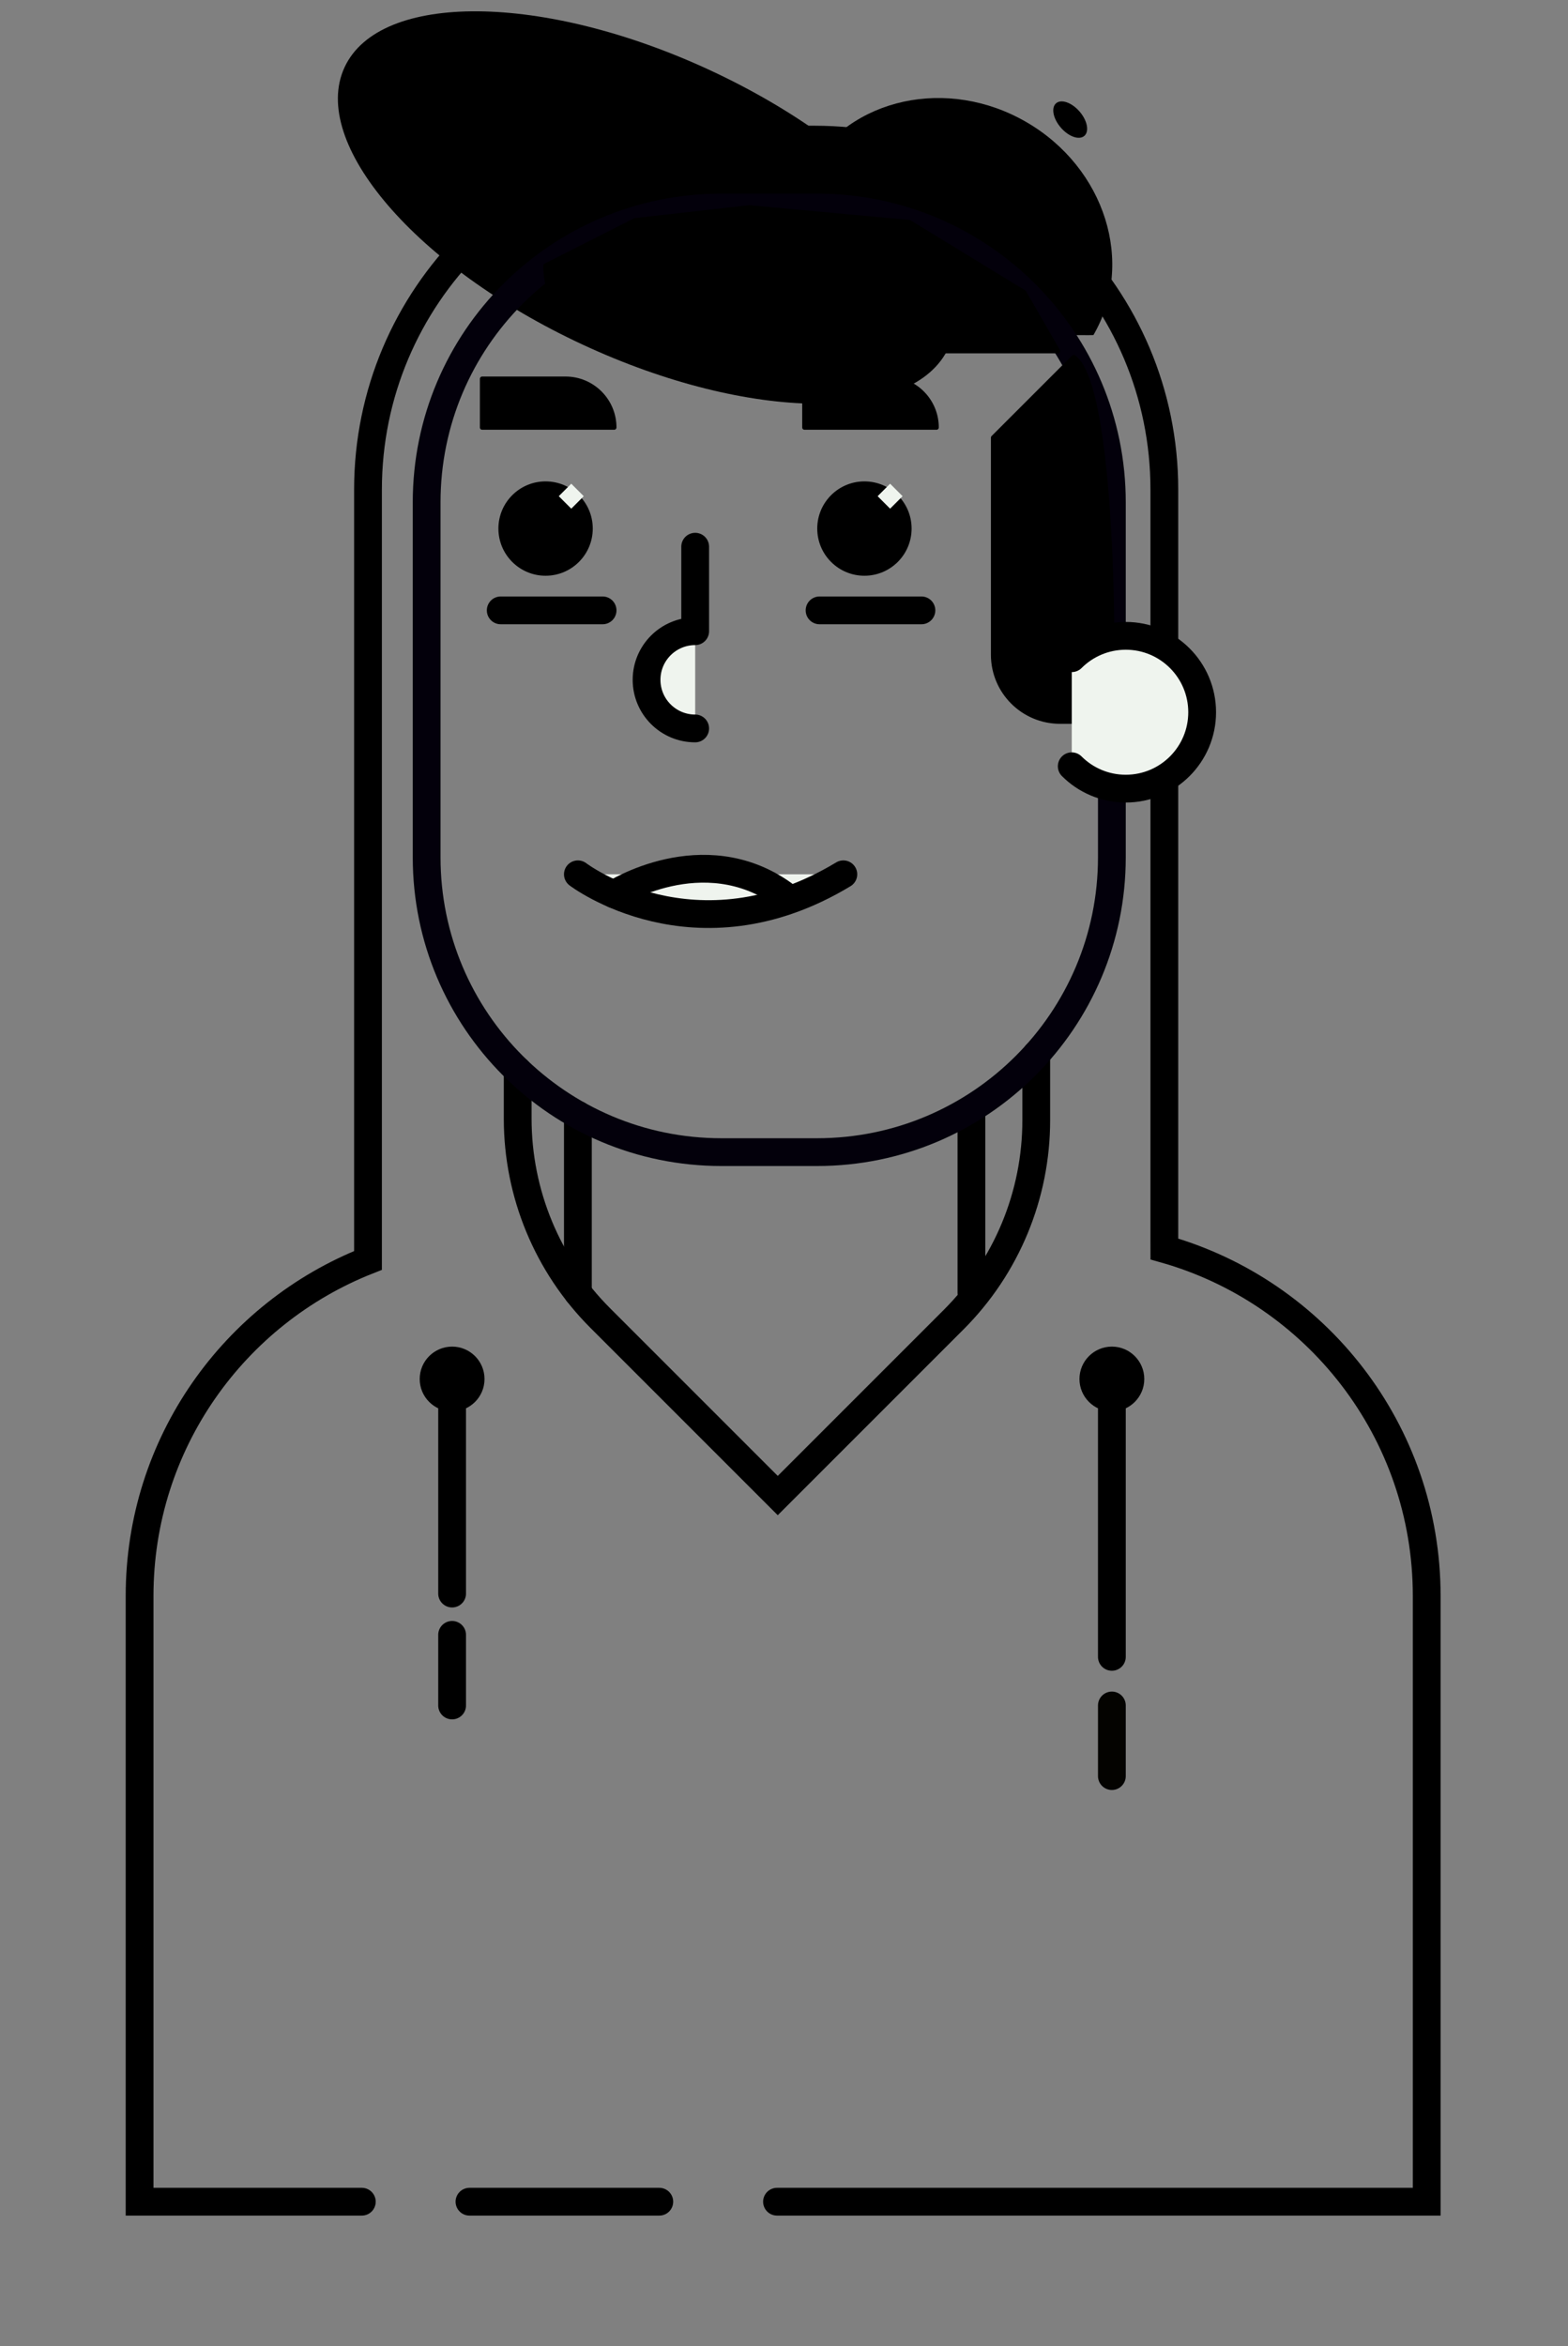 <svg clip-rule="evenodd" fill-rule="evenodd" stroke-linecap="round" stroke-miterlimit="10" viewBox="0 0 254 380" xmlns="http://www.w3.org/2000/svg"><rect x="0" y="0" width="254" height="380" fill="#808080" stroke="none"/><path d="m130.968 27.43c6.765-11.63 22.58-15.049 35.325-7.637s17.595 22.849 10.83 34.48c0 0-15.797.527-32.935-4.161-17.138-4.687-13.22-22.682-13.22-22.682" fill-rule="nonzero"/><path d="m115.058 11.393c27.017 12.548 44.298 32.671 38.597 44.942-5.7 12.272-32.222 12.047-59.239-.502-27.016-12.549-44.296-32.672-38.596-44.943 5.7-12.272 32.222-12.046 59.238.503" fill-rule="nonzero"/><path d="m93.612 180.574v28.829" fill="none" stroke="#000" stroke-width="4.5"/><path d="m157.362 180.574v28.829" fill="none" stroke="#000" stroke-width="4.5"/><path d="m83.861 173.37v7.834c0 12.107 4.81 23.718 13.371 32.279l28.755 28.755 28.505-28.506c8.561-8.56 13.37-20.171 13.37-32.278v-10.662" fill="none" stroke="#000" stroke-width="4.5"/><path d="m132.358 186.612h-15.492c-26.374 0-47.754-21.38-47.754-47.754v-57.492c0-26.373 21.38-47.754 47.754-47.754h15.492c26.374 0 47.754 21.381 47.754 47.754v57.492c0 26.374-21.38 47.754-47.754 47.754z" fill="none" stroke="#03000b" stroke-linecap="butt" stroke-width="4.5"/><path d="m81.112 98.862h16.5" fill="#eff4ee" fill-rule="nonzero" stroke="#000" stroke-width="4.5"/><path d="m95.646 85.612c0-4.013-3.254-7.266-7.267-7.266s-7.267 3.253-7.267 7.266c0 4.014 3.254 7.267 7.267 7.267s7.267-3.253 7.267-7.267" style="fill-rule:nonzero;stroke:#000;stroke-width:.75;stroke-linecap:butt;stroke-linejoin:round;stroke-miterlimit:1.414"/><path d="m90.516 80.368 2.023-2.022 2.022 2.022-2.022 2.023z" fill="#eff4ee"/><path d="m132.761 98.862h16.5" fill="#eff4ee" fill-rule="nonzero" stroke="#000" stroke-width="4.5"/><path d="m147.295 85.612c0-4.013-3.254-7.266-7.267-7.266s-7.267 3.253-7.267 7.266c0 4.014 3.254 7.267 7.267 7.267s7.267-3.253 7.267-7.267" style="fill-rule:nonzero;stroke:#000;stroke-width:.75;stroke-linecap:butt;stroke-linejoin:round;stroke-miterlimit:1.414"/><path d="m142.166 80.368 2.022-2.022 2.022 2.022-2.022 2.023z" fill="#eff4ee"/><g stroke="#000"><path d="m99.487 69.237h-21.375v-7.875h13.5c4.349 0 7.875 3.526 7.875 7.875" fill-rule="nonzero" stroke-linecap="butt" stroke-linejoin="round" stroke-miterlimit="1.414" stroke-width=".75"/><path d="m151.699 69.237h-21.375v-7.875h13.5c4.349 0 7.875 3.526 7.875 7.875" fill-rule="nonzero" stroke-linecap="butt" stroke-linejoin="round" stroke-miterlimit="1.414" stroke-width=".75"/><path d="m112.612 117.987c-4.349 0-7.875-3.525-7.875-7.875 0-4.349 3.526-7.875 7.875-7.875v-13.687" fill="#eff4ee" fill-rule="nonzero" stroke-linejoin="round" stroke-width="4.5"/><path d="m173.93 57.854-13.038 13.038v35.152c0 5.975 4.843 10.819 10.819 10.819h3.425l.093-10.468 4.883-5.532s-.115-38.767-6.182-43.009" fill-rule="nonzero" stroke-linecap="butt" stroke-linejoin="round" stroke-miterlimit="1.414" stroke-width=".75"/><path d="m171.362 56.862h-69.158c-7.635 0-13.825-6.189-13.825-13.824l14.507-7.344 18.476-2.082 25.933 2.386 18.583 11.359z" fill-rule="nonzero" stroke-linecap="butt" stroke-linejoin="round" stroke-miterlimit="1.414" stroke-width=".75"/><path d="m93.612 141.612s19 14.5 43 0" fill="#eff4ee" fill-rule="nonzero" stroke-width="4.5"/><path d="m99.436 144.834s14.426-9.277 27.426 0" fill="none" stroke-width="4.5"/></g><path d="m174.874 18.059c1.263 1.458 1.611 3.227.776 3.951-.835.722-2.536.127-3.8-1.331-1.263-1.457-1.611-3.226-.775-3.949.835-.723 2.535-.128 3.799 1.329" fill-rule="nonzero"/><path d="m58.611 356.613h-35.999v-98.118c0-24.697 15.334-45.811 37-54.343v-4.04-120.81c0-31.308 25.381-56.69 56.689-56.69h15.622c31.309 0 56.689 25.382 56.689 56.69v120.81l.004 2.187c24.523 6.919 42.496 29.458 42.496 56.196v98.118h-105.245" fill="none" stroke="#000" stroke-width="4.5"/><path d="m173.612 124.113c2.239 2.239 5.333 3.624 8.75 3.624 6.835 0 12.375-5.541 12.375-12.375s-5.54-12.375-12.375-12.375c-3.415 0-6.508 1.385-8.747 3.622" fill="#eff4ee" fill-rule="nonzero" stroke="#000" stroke-width="4.5"/><path d="m78.487 223.362c0-2.899-2.35-5.25-5.25-5.25-2.899 0-5.25 2.351-5.25 5.25 0 2.9 2.351 5.25 5.25 5.25 2.9 0 5.25-2.35 5.25-5.25" fill-rule="nonzero"/><path d="m73.237 223.362v34.75" fill="none" stroke="#000" stroke-width="4.5"/><path d="m185.362 223.362c0-2.899-2.35-5.25-5.25-5.25-2.899 0-5.25 2.351-5.25 5.25 0 2.9 2.351 5.25 5.25 5.25 2.9 0 5.25-2.35 5.25-5.25" fill-rule="nonzero"/><path d="m180.112 223.362v45" fill="none" stroke="#000" stroke-width="4.5"/><path d="m180.112 276.237v11.438" fill="none" stroke="#040300" stroke-width="4.5"/><path d="m73.237 264.8v11.437" fill="none" stroke="#000" stroke-width="4.5"/><path d="m76.05 356.613h30.75" fill="none" stroke="#000" stroke-width="4.5"/></svg>